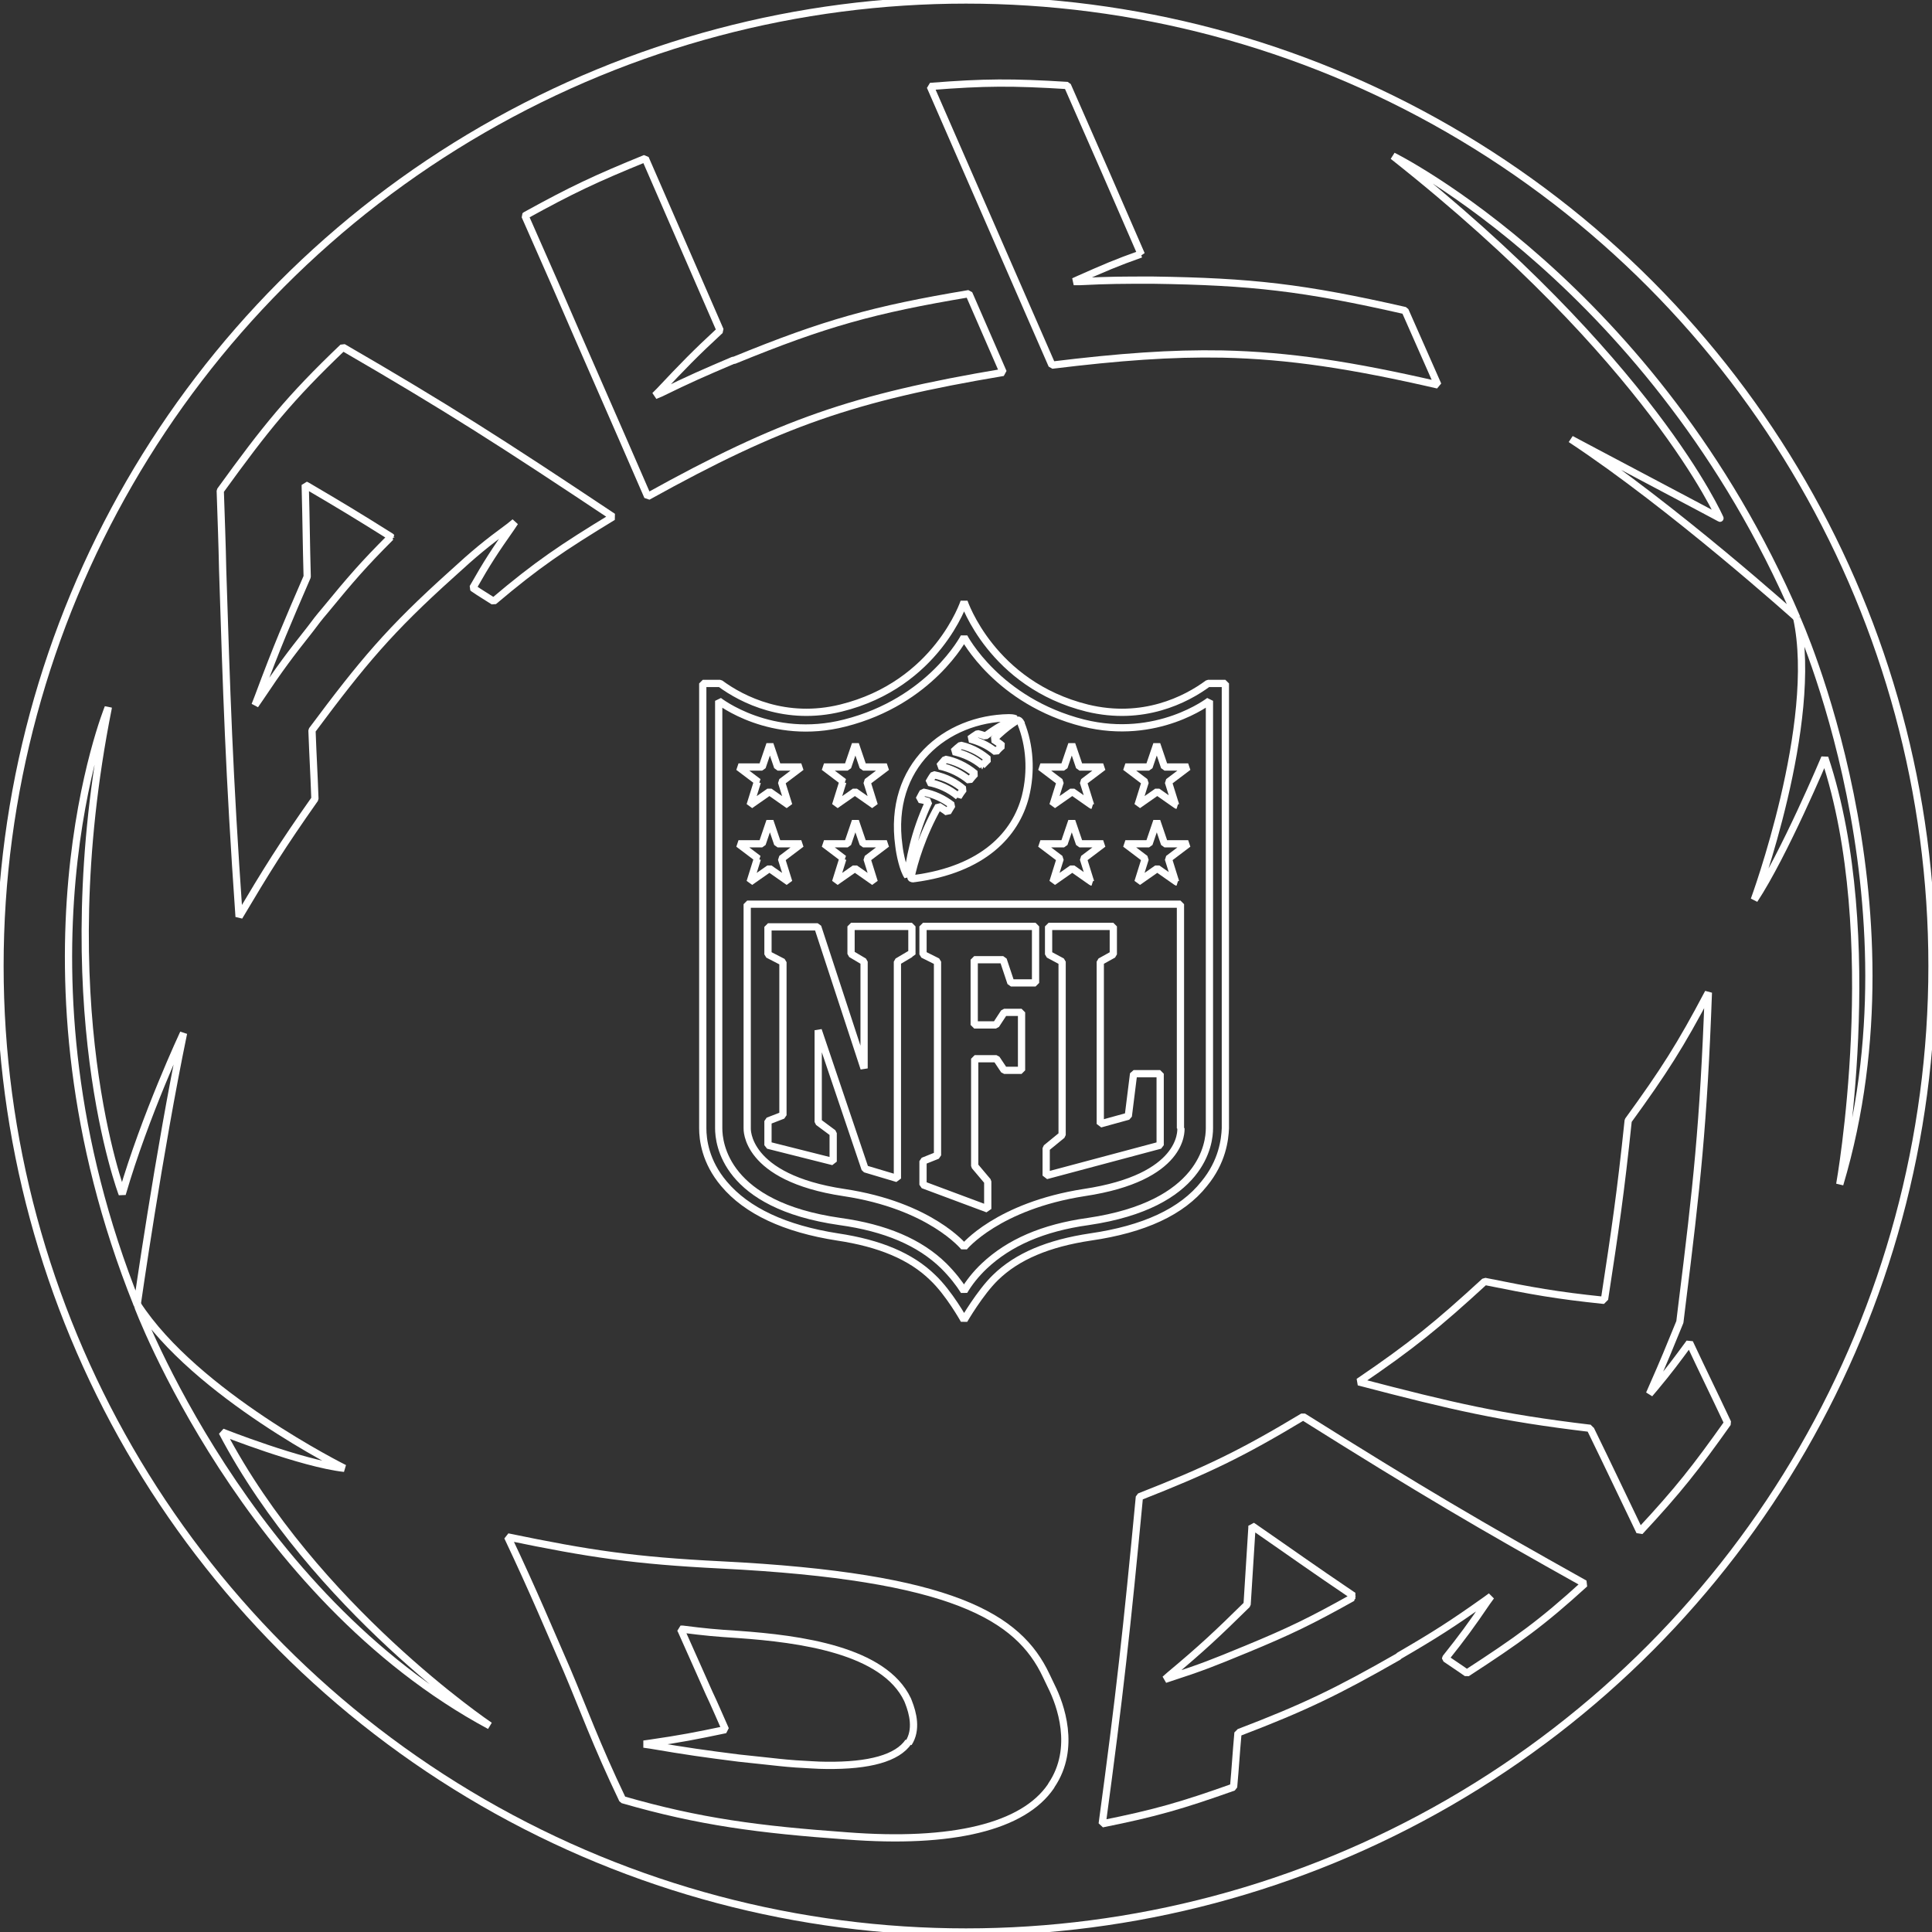 <svg xmlns="http://www.w3.org/2000/svg" viewBox="0 0 40 40">
<rect x="0" y="0" width="40" height="40" fill="#333333" stroke="none"/>
<circle cx="20" cy="20" r="20" fill="none" stroke="#ffffff" stroke-miterlimit="1" stroke-width=".15"/>
 <path d="m10.87,4.47l.63,1.43c.64,1.48,1.13,2.58,1.91,4.38,2.74-1.52,4.26-2.05,7.36-2.57l-.71-1.63c-1.97.33-2.98.61-4.86,1.38h-.02c-.61.26-.91.39-1.5.68l-.12.05.09-.09c.49-.52.74-.78,1.26-1.26l-1.55-3.56c-1.03.42-1.52.65-2.48,1.18Z" fill="none" stroke="#ffffff" stroke-miterlimit="1" stroke-width=".15"/>
  <path d="m23.63,5.27c-.6-1.38-.89-2.05-1.53-3.5-1.13-.07-1.71-.07-2.84.02,1.02,2.33,1.5,3.44,2.52,5.77,1.39-.17,2.47-.25,3.53-.23,1.38.03,2.68.23,4.46.64l-.68-1.54c-2.11-.48-3.18-.6-5.22-.63h-.02c-.6,0-.89,0-1.49.03h-.13s.11-.05.11-.05c.52-.23.77-.34,1.28-.52Z" fill="none" stroke="#ffffff" stroke-miterlimit="1" stroke-width=".15"/>
  <path d="m9.8,12.18c.16.11.25.16.42.27.91-.77,1.42-1.11,2.47-1.75-2.31-1.54-3.45-2.27-5.59-3.51-1.1,1.05-1.6,1.67-2.54,2.97.02.6.04,1.13.05,1.64.08,2.51.13,4.18.34,7.18.57-.96.88-1.46,1.57-2.44-.02-.56-.04-.85-.06-1.4h0s0-.02,0-.02c1.05-1.41,1.61-2.08,2.89-3.23h0c.48-.44.71-.63,1.2-.99l.11-.09-.08.12c-.33.47-.49.71-.79,1.24Zm-1.71-1.06c-.56.56-.82.86-1.37,1.53-.12.14-.18.22-.3.38-.42.53-.63.81-1.03,1.41l-.11.16.07-.18c.39-1.05.6-1.53,1.01-2.48-.02-.72-.02-1.09-.04-1.86v-.04l.04.02c.68.4,1.03.61,1.73,1.05l.02.02h-.02Z" fill="none" stroke="#ffffff" stroke-miterlimit="1" stroke-width=".15"/>
  <path d="m21.77,36.96c.52-.77.18-1.68,0-2.04l-.11-.23c-.57-1.21-1.93-2.05-6.73-2.29-1.8-.09-2.73-.23-4.42-.58.54,1.14.88,1.96,1.23,2.76.34.8.6,1.53,1.15,2.68,1.59.46,2.83.62,4.64.75,2.19.17,3.66-.19,4.23-1.03Zm-2.96-.9c-.23.34-.81.5-1.7.49-.2,0-.41-.02-.63-.03-.28-.02-.42-.04-.71-.07-.19-.02-.28-.03-.47-.05-.71-.09-1.07-.14-1.83-.27l-.14-.02.14-.02c.62-.09.93-.15,1.55-.28-.13-.29-.23-.53-.34-.76-.18-.41-.34-.76-.57-1.28l-.02-.04h.04c.47.06.69.08,1.16.11,1.27.09,3.01.32,3.5,1.35l.02.05c.09.23.18.57,0,.85Z" fill="none" stroke="#ffffff" stroke-miterlimit="1" stroke-width=".15"/>
  <path d="m33.21,26.9v.02h-.02c-.96-.1-1.46-.19-2.45-.39-.98.9-1.52,1.34-2.61,2.08,1.95.51,2.94.74,4.78.96h.02v.02c.41.84.61,1.27,1.02,2.12.8-.86,1.16-1.32,1.82-2.25-.32-.68-.49-1.02-.79-1.66-.28.38-.42.57-.72.93l-.11.13.07-.16c.23-.52.34-.79.56-1.33h0s.04-.33.04-.33c.31-2.49.45-3.76.55-6.49-.58,1.1-.92,1.63-1.66,2.65-.16,1.53-.27,2.26-.49,3.7Z" fill="none" stroke="#ffffff" stroke-miterlimit="1" stroke-width=".15"/>
  <path d="m29.93,34.34c.13.09.21.14.31.21l.13.09c1.06-.69,1.54-1.03,2.44-1.85-2.2-1.23-3.36-1.91-5.83-3.46-1.28.77-1.99,1.11-3.39,1.66-.26,2.74-.41,4.11-.77,6.77,1.1-.22,1.65-.38,2.72-.76.04-.44.05-.67.09-1.11v-.02h.02c1.36-.52,2.04-.85,3.3-1.57h0l.02-.02c.74-.43,1.1-.66,1.79-1.15l.11-.08-.08.11c-.34.5-.51.73-.86,1.17Zm-1.93-1.26c-.86.48-1.29.69-2.21,1.07l-.05.02h0c-.58.24-.88.36-1.5.56l-.12.04.09-.08c.67-.56.98-.85,1.61-1.47.04-.63.06-.94.1-1.59v-.04l.03.02c.81.56,1.21.85,2.04,1.41l.03.02-.03.02Z" fill="none" stroke="#ffffff" stroke-miterlimit="1" stroke-width=".15"/>
  <path d="m2.24,14.65S.04,20.04,2.84,27.01c0,0,.45-3.16.96-5.62,0,0-.8,1.71-1.27,3.33,0,0-1.51-3.95-.29-10.06Z" fill="none" stroke="#ffffff" stroke-miterlimit="1" stroke-width=".15"/>
  <path d="m2.84,27.01s0,0,0,0c0,.02,2.26,6.01,7.3,8.72,0,0-3.63-2.44-5.54-6.08,0,0,1.64.65,2.53.75,0,0-3.08-1.53-4.29-3.4Z" fill="none" stroke="#ffffff" stroke-miterlimit="1" stroke-width=".15"/>
  <path d="m28.84,3.23s5.4,2.67,8.36,9.56c0,0-2.57-2.31-4.68-3.7.03.02,3.14,1.66,3.09,1.64,0,0-1.42-3.27-6.77-7.5Z" fill="none" stroke="#ffffff" stroke-miterlimit="1" stroke-width=".15"/>
  <path d="m37.2,12.8h0s2.65,5.82.89,11.72c0,0,.92-5.14-.31-8.83,0,0-.84,2-1.46,2.94,0,0,1.35-3.67.88-5.83Z" fill="none" stroke="#ffffff" stroke-miterlimit="1" stroke-width=".15"/>
	 <path d="m25.01,14.15c-.46.34-1.35.79-2.5.51-1.98-.49-2.55-2.2-2.55-2.2,0,0-.56,1.71-2.55,2.2-1.14.28-2.04-.17-2.5-.51h-.36v9.21c0,.23.05.69.44,1.15.47.56,1.26.93,2.35,1.1.87.13,1.52.4,1.97.84.34.32.65.88.65.88,0,0,.33-.57.65-.88.45-.44,1.1-.71,1.97-.84,1.1-.16,1.89-.52,2.35-1.1.38-.46.43-.92.44-1.15v-9.21h-.36Zm.03,9.21c0,.3-.13,1.58-2.51,1.93-.94.13-1.64.44-2.15.92-.18.17-.32.35-.42.52-.1-.16-.24-.34-.42-.52-.5-.49-1.21-.79-2.15-.92-2.38-.34-2.51-1.62-2.51-1.93v-8.85s1.08.85,2.61.46c1.78-.45,2.47-1.78,2.47-1.78,0,0,.69,1.33,2.47,1.78,1.53.38,2.61-.46,2.61-.46v8.85h-.02Z" fill="none" stroke="#ffffff" stroke-miterlimit="1" stroke-width=".15"/>
  <path d="m24.44,23.36v-4.64h-8.97v4.64s-.06,1.02,2,1.33c1.8.27,2.49,1.13,2.49,1.13,0,0,.69-.85,2.49-1.13,2.06-.31,2-1.28,2-1.33Zm-5.59-3.61l-.27.16v4.49l-.67-.2-.97-2.87v1.9l.31.23v.59l-1.35-.34v-.5l.31-.12v-3.17l-.31-.16v-.57h1.03l.96,2.93v-2.21l-.27-.16v-.57h1.26v.58h0Zm2.59.6h-.51l-.16-.48h-.6v1.35h.45l.17-.26h.36v1.2h-.36l-.16-.24h-.45v2.22l.27.32v.57l-1.34-.5v-.49l.3-.12v-4.01l-.3-.15v-.58h2.33v1.17h0Zm2.58,3.36l-2.36.63v-.57l.33-.27v-3.59l-.28-.15v-.58h1.34v.58l-.27.15v3.36l.58-.16.11-.88h.55v1.47h0Z" fill="none" stroke="#ffffff" stroke-miterlimit="1" stroke-width=".15"/>
  <path d="m15.7,17.78l-.41-.31h.49l.16-.47.16.47h.49l-.41.31.15.48-.4-.28-.4.28.15-.48Z" fill="none" stroke="#ffffff" stroke-miterlimit="1" stroke-width=".15"/>
  <path d="m17.47,17.78l-.41-.31h.49l.16-.47.16.47h.49l-.41.31.15.48-.4-.28-.4.28.15-.48Z" fill="none" stroke="#ffffff" stroke-miterlimit="1" stroke-width=".15"/>
  <path d="m15.7,16.19l-.41-.31h.49l.16-.47.16.47h.49l-.41.31.15.48-.4-.28-.4.28.15-.48Z" fill="none" stroke="#ffffff" stroke-miterlimit="1" stroke-width=".15"/>
  <path d="m17.47,16.19l-.41-.31h.49l.16-.47.16.47h.49l-.41.31.15.48-.4-.28-.4.28.15-.48Z" fill="none" stroke="#ffffff" stroke-miterlimit="1" stroke-width=".15"/>
  <path d="m24.36,18.26l-.4-.28-.4.28.15-.48-.41-.31h.49l.16-.47.16.47h.49l-.41.31.15.48Z" fill="none" stroke="#ffffff" stroke-miterlimit="1" stroke-width=".15"/>
  <path d="m22.6,18.26l-.4-.28-.4.28.15-.48-.41-.31h.49l.16-.47.16.47h.49l-.41.31.15.48Z" fill="none" stroke="#ffffff" stroke-miterlimit="1" stroke-width=".15"/>
  <path d="m24.36,16.67l-.4-.28-.4.28.15-.48-.41-.31h.49l.16-.47.16.47h.49l-.41.31.15.48Z" fill="none" stroke="#ffffff" stroke-miterlimit="1" stroke-width=".15"/>
  <path d="m22.6,16.67l-.4-.28-.4.28.15-.48-.41-.31h.49l.16-.47.16.47h.49l-.41.31.15.48Z" fill="none" stroke="#ffffff" stroke-miterlimit="1" stroke-width=".15"/>
  <path d="m21.15,14.99s-.04-.09-.08-.08c0,0-.21.11-.5.4.06.04.14.09.18.13-.05.04-.09.08-.13.13-.19-.16-.39-.23-.54-.27.05-.04.1-.07.16-.11.09.02.16.05.16.05.33-.25.62-.36.62-.36,0,0-.03-.02-.13-.02-1.3.02-2.51.99-2.28,2.65.02.18.09.5.18.63.03-.27.13-.89.44-1.54-.11-.04-.2-.05-.2-.05.03-.06.08-.15.08-.15.23.04.43.14.6.27-.04.07-.07.11-.09.15-.06-.05-.13-.09-.19-.13-.34.6-.51,1.18-.57,1.48,0,.02.04.03.07.02,1.43-.19,2.1-.92,2.3-1.7.13-.52.09-1.06-.09-1.51Zm-1.31,1.5c-.19-.16-.4-.25-.61-.29,0,0,.06-.11.1-.16.26.05.47.17.62.3-.04.05-.08.11-.11.16Zm.23-.33c-.17-.14-.38-.25-.62-.3.04-.05.08-.09.12-.14.18.03.42.13.62.3-.04.04-.08.09-.12.14Zm.27-.31c-.18-.15-.38-.24-.6-.29.05-.05.1-.09.15-.13.27.06.45.19.57.29-.05.05-.09.09-.13.13Z" fill="none" stroke="#ffffff" stroke-miterlimit="1" stroke-width=".15"/>
  
</svg>